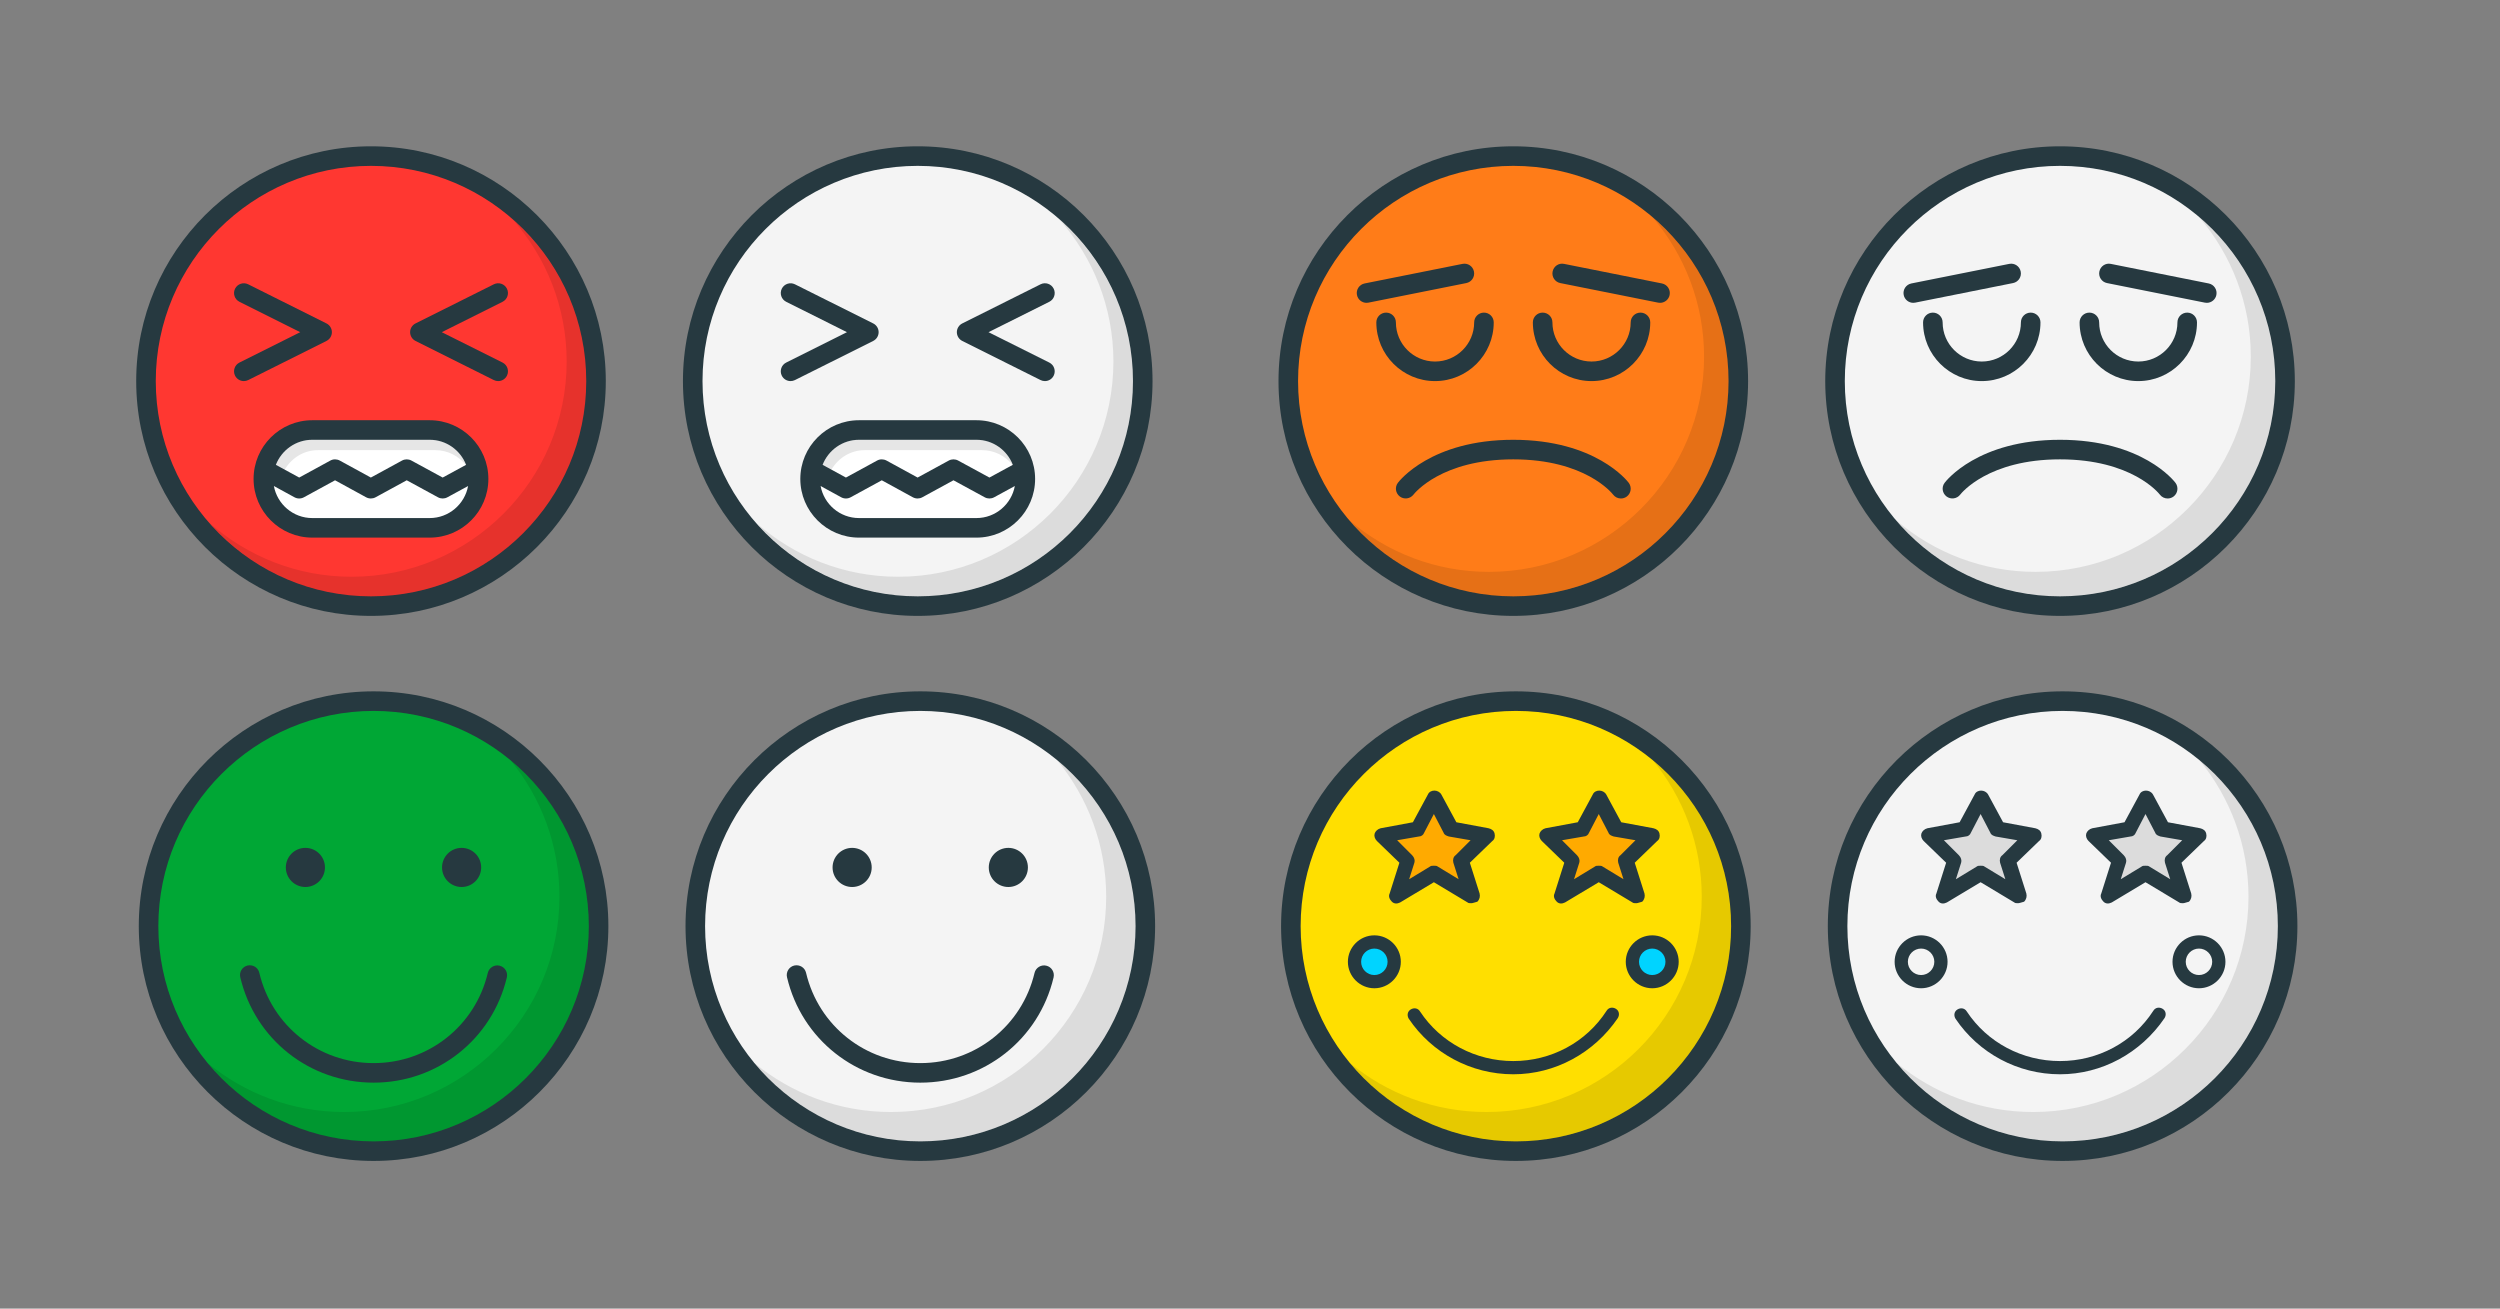 <?xml version="1.0" encoding="UTF-8" standalone="no"?>
<svg
   xmlns:dc="http://purl.org/dc/elements/1.1/"
   xmlns:cc="http://creativecommons.org/ns#"
   xmlns:rdf="http://www.w3.org/1999/02/22-rdf-syntax-ns#"
   xmlns:svg="http://www.w3.org/2000/svg"
   xmlns="http://www.w3.org/2000/svg"
   viewBox="0 0 341.333 178.667"
   height="178.667"
   width="341.333"
   xml:space="preserve"
   id="svg2"
   version="1.1"><rect x="0" y="0" width="341.333" height="178.667" fill="#808080" stroke="none"/><defs
     id="defs6"><clipPath
       id="clipPath18"
       clipPathUnits="userSpaceOnUse"><path
         id="path16"
         d="M 0,134 H 256 V 0 H 0 Z" /></clipPath><clipPath
       id="clipPath34"
       clipPathUnits="userSpaceOnUse"><path
         id="path32"
         d="m 14.215,39.174 c 0,-13.26 10.787,-24.049 24.049,-24.049 v 0 c 13.261,0 24.048,10.789 24.048,24.049 v 0 c 0,13.261 -10.787,24.049 -24.048,24.049 v 0 c -13.262,0 -24.049,-10.788 -24.049,-24.049" /></clipPath><clipPath
       id="clipPath42"
       clipPathUnits="userSpaceOnUse"><path
         id="path40"
         d="M -32768,32767 H 32767 V -32768 H -32768 Z" /></clipPath><linearGradient
       id="linearGradient48"
       spreadMethod="pad"
       gradientTransform="matrix(43.59,-20.324,20.324,43.59,16.469,49.336)"
       gradientUnits="userSpaceOnUse"
       y2="0"
       x2="1"
       y1="0"
       x1="0"><stop
         id="stop44"
         offset="0"
         style="stop-opacity:0.2;stop-color:#ffffff" /><stop
         id="stop46"
         offset="1"
         style="stop-opacity:0;stop-color:#ffffff" /></linearGradient><mask
       id="mask50"
       height="1"
       width="1"
       y="0"
       x="0"
       maskUnits="userSpaceOnUse"><g
         id="g60"><g
           id="g58"
           clip-path="url(#clipPath42)"><g
             id="g56"><g
               id="g54"><path
                 id="path52"
                 style="fill:url(#linearGradient48);stroke:none"
                 d="M -32768,32767 H 32767 V -32768 H -32768 Z" /></g></g></g></g></mask><linearGradient
       id="linearGradient70"
       spreadMethod="pad"
       gradientTransform="matrix(43.59,-20.324,20.324,43.59,16.469,49.336)"
       gradientUnits="userSpaceOnUse"
       y2="0"
       x2="1"
       y1="0"
       x1="0"><stop
         id="stop66"
         offset="0"
         style="stop-opacity:1;stop-color:#ffffff" /><stop
         id="stop68"
         offset="1"
         style="stop-opacity:1;stop-color:#ffffff" /></linearGradient><clipPath
       id="clipPath80"
       clipPathUnits="userSpaceOnUse"><path
         id="path78"
         d="M 0,134 H 256 V 0 H 0 Z" /></clipPath><clipPath
       id="clipPath88"
       clipPathUnits="userSpaceOnUse"><path
         id="path86"
         d="M 21.252,56.185 H 60.309 V 17.129 H 21.252 Z" /></clipPath><clipPath
       id="clipPath124"
       clipPathUnits="userSpaceOnUse"><path
         id="path122"
         d="m 138.226,111.774 h 38.819 V 72.955 h -38.819 z" /></clipPath><clipPath
       id="clipPath168"
       clipPathUnits="userSpaceOnUse"><path
         id="path166"
         d="m 194.226,111.774 h 38.819 V 72.955 h -38.819 z" /></clipPath><clipPath
       id="clipPath204"
       clipPathUnits="userSpaceOnUse"><path
         id="path202"
         d="m 186.952,95 c 0,-13.26 10.788,-24.048 24.048,-24.048 v 0 c 13.26,0 24.048,10.788 24.048,24.048 v 0 c 0,13.26 -10.788,24.048 -24.048,24.048 v 0 c -13.26,0 -24.048,-10.788 -24.048,-24.048" /></clipPath><clipPath
       id="clipPath212"
       clipPathUnits="userSpaceOnUse"><path
         id="path210"
         d="M -32768,32767 H 32767 V -32768 H -32768 Z" /></clipPath><linearGradient
       id="linearGradient218"
       spreadMethod="pad"
       gradientTransform="matrix(43.59,-20.324,20.324,43.59,189.205,105.162)"
       gradientUnits="userSpaceOnUse"
       y2="0"
       x2="1"
       y1="0"
       x1="0"><stop
         id="stop214"
         offset="0"
         style="stop-opacity:0.2;stop-color:#ffffff" /><stop
         id="stop216"
         offset="1"
         style="stop-opacity:0;stop-color:#ffffff" /></linearGradient><mask
       id="mask220"
       height="1"
       width="1"
       y="0"
       x="0"
       maskUnits="userSpaceOnUse"><g
         id="g230"><g
           id="g228"
           clip-path="url(#clipPath212)"><g
             id="g226"><g
               id="g224"><path
                 id="path222"
                 style="fill:url(#linearGradient218);stroke:none"
                 d="M -32768,32767 H 32767 V -32768 H -32768 Z" /></g></g></g></g></mask><linearGradient
       id="linearGradient240"
       spreadMethod="pad"
       gradientTransform="matrix(43.59,-20.324,20.324,43.59,189.205,105.162)"
       gradientUnits="userSpaceOnUse"
       y2="0"
       x2="1"
       y1="0"
       x1="0"><stop
         id="stop236"
         offset="0"
         style="stop-opacity:1;stop-color:#ffffff" /><stop
         id="stop238"
         offset="1"
         style="stop-opacity:1;stop-color:#ffffff" /></linearGradient><clipPath
       id="clipPath250"
       clipPathUnits="userSpaceOnUse"><path
         id="path248"
         d="m 130.951,95 c 0,-13.26 10.789,-24.048 24.049,-24.048 v 0 c 13.26,0 24.049,10.788 24.049,24.048 v 0 c 0,13.26 -10.789,24.048 -24.049,24.048 v 0 c -13.26,0 -24.049,-10.788 -24.049,-24.048" /></clipPath><clipPath
       id="clipPath258"
       clipPathUnits="userSpaceOnUse"><path
         id="path256"
         d="M -32768,32767 H 32767 V -32768 H -32768 Z" /></clipPath><linearGradient
       id="linearGradient264"
       spreadMethod="pad"
       gradientTransform="matrix(43.59,-20.324,20.324,43.59,133.205,105.162)"
       gradientUnits="userSpaceOnUse"
       y2="0"
       x2="1"
       y1="0"
       x1="0"><stop
         id="stop260"
         offset="0"
         style="stop-opacity:0.2;stop-color:#ffffff" /><stop
         id="stop262"
         offset="1"
         style="stop-opacity:0;stop-color:#ffffff" /></linearGradient><mask
       id="mask266"
       height="1"
       width="1"
       y="0"
       x="0"
       maskUnits="userSpaceOnUse"><g
         id="g276"><g
           id="g274"
           clip-path="url(#clipPath258)"><g
             id="g272"><g
               id="g270"><path
                 id="path268"
                 style="fill:url(#linearGradient264);stroke:none"
                 d="M -32768,32767 H 32767 V -32768 H -32768 Z" /></g></g></g></g></mask><linearGradient
       id="linearGradient286"
       spreadMethod="pad"
       gradientTransform="matrix(43.59,-20.324,20.324,43.59,133.205,105.162)"
       gradientUnits="userSpaceOnUse"
       y2="0"
       x2="1"
       y1="0"
       x1="0"><stop
         id="stop282"
         offset="0"
         style="stop-opacity:1;stop-color:#ffffff" /><stop
         id="stop284"
         offset="1"
         style="stop-opacity:1;stop-color:#ffffff" /></linearGradient><clipPath
       id="clipPath296"
       clipPathUnits="userSpaceOnUse"><path
         id="path294"
         d="M 0,134 H 256 V 0 H 0 Z" /></clipPath><clipPath
       id="clipPath312"
       clipPathUnits="userSpaceOnUse"><path
         id="path310"
         d="m 21.465,111.535 h 38.58 V 72.955 h -38.58 z" /></clipPath><clipPath
       id="clipPath336"
       clipPathUnits="userSpaceOnUse"><path
         id="path334"
         d="M 28.258,88.988 H 47.739 V 85.931 H 28.258 Z" /></clipPath><clipPath
       id="clipPath364"
       clipPathUnits="userSpaceOnUse"><path
         id="path362"
         d="M 13.951,95 C 13.951,81.74 24.739,70.952 38,70.952 v 0 c 13.261,0 24.049,10.788 24.049,24.048 v 0 c 0,13.26 -10.788,24.048 -24.049,24.048 v 0 C 24.739,119.048 13.951,108.26 13.951,95" /></clipPath><clipPath
       id="clipPath372"
       clipPathUnits="userSpaceOnUse"><path
         id="path370"
         d="M -32768,32767 H 32767 V -32768 H -32768 Z" /></clipPath><linearGradient
       id="linearGradient378"
       spreadMethod="pad"
       gradientTransform="matrix(43.59,-20.324,20.324,43.59,16.205,105.162)"
       gradientUnits="userSpaceOnUse"
       y2="0"
       x2="1"
       y1="0"
       x1="0"><stop
         id="stop374"
         offset="0"
         style="stop-opacity:0.2;stop-color:#ffffff" /><stop
         id="stop376"
         offset="1"
         style="stop-opacity:0;stop-color:#ffffff" /></linearGradient><mask
       id="mask380"
       height="1"
       width="1"
       y="0"
       x="0"
       maskUnits="userSpaceOnUse"><g
         id="g390"><g
           id="g388"
           clip-path="url(#clipPath372)"><g
             id="g386"><g
               id="g384"><path
                 id="path382"
                 style="fill:url(#linearGradient378);stroke:none"
                 d="M -32768,32767 H 32767 V -32768 H -32768 Z" /></g></g></g></g></mask><linearGradient
       id="linearGradient400"
       spreadMethod="pad"
       gradientTransform="matrix(43.59,-20.324,20.324,43.59,16.205,105.162)"
       gradientUnits="userSpaceOnUse"
       y2="0"
       x2="1"
       y1="0"
       x1="0"><stop
         id="stop396"
         offset="0"
         style="stop-opacity:1;stop-color:#ffffff" /><stop
         id="stop398"
         offset="1"
         style="stop-opacity:1;stop-color:#ffffff" /></linearGradient><clipPath
       id="clipPath410"
       clipPathUnits="userSpaceOnUse"><path
         id="path408"
         d="M 0,134 H 256 V 0 H 0 Z" /></clipPath><clipPath
       id="clipPath426"
       clipPathUnits="userSpaceOnUse"><path
         id="path424"
         d="M 77.465,111.535 H 116.045 V 72.955 H 77.465 Z" /></clipPath><clipPath
       id="clipPath450"
       clipPathUnits="userSpaceOnUse"><path
         id="path448"
         d="M 84.257,88.988 H 103.739 V 85.931 H 84.257 Z" /></clipPath><clipPath
       id="clipPath478"
       clipPathUnits="userSpaceOnUse"><path
         id="path476"
         d="M 69.952,95 C 69.952,81.74 80.739,70.952 94,70.952 v 0 c 13.261,0 24.049,10.788 24.049,24.048 v 0 c 0,13.26 -10.788,24.048 -24.049,24.048 v 0 C 80.739,119.048 69.952,108.26 69.952,95" /></clipPath><clipPath
       id="clipPath486"
       clipPathUnits="userSpaceOnUse"><path
         id="path484"
         d="M -32768,32767 H 32767 V -32768 H -32768 Z" /></clipPath><linearGradient
       id="linearGradient492"
       spreadMethod="pad"
       gradientTransform="matrix(43.59,-20.324,20.324,43.59,72.205,105.162)"
       gradientUnits="userSpaceOnUse"
       y2="0"
       x2="1"
       y1="0"
       x1="0"><stop
         id="stop488"
         offset="0"
         style="stop-opacity:0.2;stop-color:#ffffff" /><stop
         id="stop490"
         offset="1"
         style="stop-opacity:0;stop-color:#ffffff" /></linearGradient><mask
       id="mask494"
       height="1"
       width="1"
       y="0"
       x="0"
       maskUnits="userSpaceOnUse"><g
         id="g504"><g
           id="g502"
           clip-path="url(#clipPath486)"><g
             id="g500"><g
               id="g498"><path
                 id="path496"
                 style="fill:url(#linearGradient492);stroke:none"
                 d="M -32768,32767 H 32767 V -32768 H -32768 Z" /></g></g></g></g></mask><linearGradient
       id="linearGradient514"
       spreadMethod="pad"
       gradientTransform="matrix(43.59,-20.324,20.324,43.59,72.205,105.162)"
       gradientUnits="userSpaceOnUse"
       y2="0"
       x2="1"
       y1="0"
       x1="0"><stop
         id="stop510"
         offset="0"
         style="stop-opacity:1;stop-color:#ffffff" /><stop
         id="stop512"
         offset="1"
         style="stop-opacity:1;stop-color:#ffffff" /></linearGradient><clipPath
       id="clipPath524"
       clipPathUnits="userSpaceOnUse"><path
         id="path522"
         d="M 0,134 H 256 V 0 H 0 Z" /></clipPath><clipPath
       id="clipPath540"
       clipPathUnits="userSpaceOnUse"><path
         id="path538"
         d="m 138.252,56.185 h 39.056 V 17.129 h -39.056 z" /></clipPath><clipPath
       id="clipPath600"
       clipPathUnits="userSpaceOnUse"><path
         id="path598"
         d="m 194.252,56.185 h 39.056 V 17.129 h -39.056 z" /></clipPath><clipPath
       id="clipPath616"
       clipPathUnits="userSpaceOnUse"><path
         id="path614"
         d="m 194.736,35.52 c 0,-1.152 0.88,-2.032 2.033,-2.032 v 0 c 1.152,0 2.033,0.88 2.033,2.032 v 0 c 0,1.153 -0.881,2.033 -2.033,2.033 v 0 c -1.153,0 -2.033,-0.88 -2.033,-2.033" /></clipPath><clipPath
       id="clipPath624"
       clipPathUnits="userSpaceOnUse"><path
         id="path622"
         d="M -32768,32767 H 32767 V -32768 H -32768 Z" /></clipPath><linearGradient
       id="linearGradient630"
       spreadMethod="pad"
       gradientTransform="matrix(4.066,0,0,-4.066,194.735,35.521)"
       gradientUnits="userSpaceOnUse"
       y2="0"
       x2="1"
       y1="0"
       x1="0"><stop
         id="stop626"
         offset="0"
         style="stop-opacity:0.2;stop-color:#ffffff" /><stop
         id="stop628"
         offset="1"
         style="stop-opacity:0;stop-color:#ffffff" /></linearGradient><mask
       id="mask632"
       height="1"
       width="1"
       y="0"
       x="0"
       maskUnits="userSpaceOnUse"><g
         id="g642"><g
           id="g640"
           clip-path="url(#clipPath624)"><g
             id="g638"><g
               id="g636"><path
                 id="path634"
                 style="fill:url(#linearGradient630);stroke:none"
                 d="M -32768,32767 H 32767 V -32768 H -32768 Z" /></g></g></g></g></mask><linearGradient
       id="linearGradient652"
       spreadMethod="pad"
       gradientTransform="matrix(4.066,0,0,-4.066,194.735,35.521)"
       gradientUnits="userSpaceOnUse"
       y2="0"
       x2="1"
       y1="0"
       x1="0"><stop
         id="stop648"
         offset="0"
         style="stop-opacity:1;stop-color:#ffffff" /><stop
         id="stop650"
         offset="1"
         style="stop-opacity:1;stop-color:#ffffff" /></linearGradient><clipPath
       id="clipPath662"
       clipPathUnits="userSpaceOnUse"><path
         id="path660"
         d="m 223.198,35.52 c 0,-1.152 0.881,-2.032 2.033,-2.032 v 0 c 1.153,0 2.033,0.88 2.033,2.032 v 0 c 0,1.153 -0.88,2.033 -2.033,2.033 v 0 c -1.152,0 -2.033,-0.88 -2.033,-2.033" /></clipPath><clipPath
       id="clipPath670"
       clipPathUnits="userSpaceOnUse"><path
         id="path668"
         d="M -32768,32767 H 32767 V -32768 H -32768 Z" /></clipPath><linearGradient
       id="linearGradient676"
       spreadMethod="pad"
       gradientTransform="matrix(4.066,0,0,-4.066,223.198,35.521)"
       gradientUnits="userSpaceOnUse"
       y2="0"
       x2="1"
       y1="0"
       x1="0"><stop
         id="stop672"
         offset="0"
         style="stop-opacity:0.2;stop-color:#ffffff" /><stop
         id="stop674"
         offset="1"
         style="stop-opacity:0;stop-color:#ffffff" /></linearGradient><mask
       id="mask678"
       height="1"
       width="1"
       y="0"
       x="0"
       maskUnits="userSpaceOnUse"><g
         id="g688"><g
           id="g686"
           clip-path="url(#clipPath670)"><g
             id="g684"><g
               id="g682"><path
                 id="path680"
                 style="fill:url(#linearGradient676);stroke:none"
                 d="M -32768,32767 H 32767 V -32768 H -32768 Z" /></g></g></g></g></mask><linearGradient
       id="linearGradient698"
       spreadMethod="pad"
       gradientTransform="matrix(4.066,0,0,-4.066,223.198,35.521)"
       gradientUnits="userSpaceOnUse"
       y2="0"
       x2="1"
       y1="0"
       x1="0"><stop
         id="stop694"
         offset="0"
         style="stop-opacity:1;stop-color:#ffffff" /><stop
         id="stop696"
         offset="1"
         style="stop-opacity:1;stop-color:#ffffff" /></linearGradient><clipPath
       id="clipPath708"
       clipPathUnits="userSpaceOnUse"><path
         id="path706"
         d="M 0,134 H 256 V 0 H 0 Z" /></clipPath><clipPath
       id="clipPath728"
       clipPathUnits="userSpaceOnUse"><path
         id="path726"
         d="m 197.492,52.27 h 27.635 v -9.979 h -27.635 z" /></clipPath><clipPath
       id="clipPath756"
       clipPathUnits="userSpaceOnUse"><path
         id="path754"
         d="m 131.215,39.174 c 0,-13.26 10.787,-24.049 24.048,-24.049 v 0 c 13.262,0 24.049,10.789 24.049,24.049 v 0 c 0,13.261 -10.787,24.049 -24.049,24.049 v 0 c -13.261,0 -24.048,-10.788 -24.048,-24.049" /></clipPath><clipPath
       id="clipPath764"
       clipPathUnits="userSpaceOnUse"><path
         id="path762"
         d="M -32768,32767 H 32767 V -32768 H -32768 Z" /></clipPath><linearGradient
       id="linearGradient770"
       spreadMethod="pad"
       gradientTransform="matrix(43.59,-20.324,20.324,43.59,133.469,49.336)"
       gradientUnits="userSpaceOnUse"
       y2="0"
       x2="1"
       y1="0"
       x1="0"><stop
         id="stop766"
         offset="0"
         style="stop-opacity:0.2;stop-color:#ffffff" /><stop
         id="stop768"
         offset="1"
         style="stop-opacity:0;stop-color:#ffffff" /></linearGradient><mask
       id="mask772"
       height="1"
       width="1"
       y="0"
       x="0"
       maskUnits="userSpaceOnUse"><g
         id="g782"><g
           id="g780"
           clip-path="url(#clipPath764)"><g
             id="g778"><g
               id="g776"><path
                 id="path774"
                 style="fill:url(#linearGradient770);stroke:none"
                 d="M -32768,32767 H 32767 V -32768 H -32768 Z" /></g></g></g></g></mask><linearGradient
       id="linearGradient792"
       spreadMethod="pad"
       gradientTransform="matrix(43.59,-20.324,20.324,43.59,133.469,49.336)"
       gradientUnits="userSpaceOnUse"
       y2="0"
       x2="1"
       y1="0"
       x1="0"><stop
         id="stop788"
         offset="0"
         style="stop-opacity:1;stop-color:#ffffff" /><stop
         id="stop790"
         offset="1"
         style="stop-opacity:1;stop-color:#ffffff" /></linearGradient><clipPath
       id="clipPath802"
       clipPathUnits="userSpaceOnUse"><path
         id="path800"
         d="M 0,134 H 256 V 0 H 0 Z" /></clipPath><clipPath
       id="clipPath818"
       clipPathUnits="userSpaceOnUse"><path
         id="path816"
         d="M 77.252,56.185 H 116.308 V 17.129 H 77.252 Z" /></clipPath><clipPath
       id="clipPath846"
       clipPathUnits="userSpaceOnUse"><path
         id="path844"
         d="m 70.214,39.174 c 0,-13.26 10.789,-24.049 24.049,-24.049 v 0 c 13.262,0 24.049,10.789 24.049,24.049 v 0 c 0,13.261 -10.787,24.049 -24.049,24.049 v 0 c -13.26,0 -24.049,-10.788 -24.049,-24.049" /></clipPath><clipPath
       id="clipPath854"
       clipPathUnits="userSpaceOnUse"><path
         id="path852"
         d="M -32768,32767 H 32767 V -32768 H -32768 Z" /></clipPath><linearGradient
       id="linearGradient860"
       spreadMethod="pad"
       gradientTransform="matrix(48.098,0,0,-48.098,70.215,39.174)"
       gradientUnits="userSpaceOnUse"
       y2="0"
       x2="1"
       y1="0"
       x1="0"><stop
         id="stop856"
         offset="0"
         style="stop-opacity:0.2;stop-color:#ffffff" /><stop
         id="stop858"
         offset="1"
         style="stop-opacity:0;stop-color:#ffffff" /></linearGradient><mask
       id="mask862"
       height="1"
       width="1"
       y="0"
       x="0"
       maskUnits="userSpaceOnUse"><g
         id="g872"><g
           id="g870"
           clip-path="url(#clipPath854)"><g
             id="g868"><g
               id="g866"><path
                 id="path864"
                 style="fill:url(#linearGradient860);stroke:none"
                 d="M -32768,32767 H 32767 V -32768 H -32768 Z" /></g></g></g></g></mask><linearGradient
       id="linearGradient882"
       spreadMethod="pad"
       gradientTransform="matrix(48.098,0,0,-48.098,70.215,39.174)"
       gradientUnits="userSpaceOnUse"
       y2="0"
       x2="1"
       y1="0"
       x1="0"><stop
         id="stop878"
         offset="0"
         style="stop-opacity:1;stop-color:#ffffff" /><stop
         id="stop880"
         offset="1"
         style="stop-opacity:1;stop-color:#ffffff" /></linearGradient><clipPath
       id="clipPath892"
       clipPathUnits="userSpaceOnUse"><path
         id="path890"
         d="m 187.214,39.174 c 0,-13.26 10.789,-24.049 24.049,-24.049 v 0 c 13.262,0 24.049,10.789 24.049,24.049 v 0 c 0,13.261 -10.787,24.049 -24.049,24.049 v 0 c -13.26,0 -24.049,-10.788 -24.049,-24.049" /></clipPath><clipPath
       id="clipPath900"
       clipPathUnits="userSpaceOnUse"><path
         id="path898"
         d="M -32768,32767 H 32767 V -32768 H -32768 Z" /></clipPath><linearGradient
       id="linearGradient906"
       spreadMethod="pad"
       gradientTransform="matrix(43.59,-20.324,20.324,43.59,189.469,49.336)"
       gradientUnits="userSpaceOnUse"
       y2="0"
       x2="1"
       y1="0"
       x1="0"><stop
         id="stop902"
         offset="0"
         style="stop-opacity:0.2;stop-color:#ffffff" /><stop
         id="stop904"
         offset="1"
         style="stop-opacity:0;stop-color:#ffffff" /></linearGradient><mask
       id="mask908"
       height="1"
       width="1"
       y="0"
       x="0"
       maskUnits="userSpaceOnUse"><g
         id="g918"><g
           id="g916"
           clip-path="url(#clipPath900)"><g
             id="g914"><g
               id="g912"><path
                 id="path910"
                 style="fill:url(#linearGradient906);stroke:none"
                 d="M -32768,32767 H 32767 V -32768 H -32768 Z" /></g></g></g></g></mask><linearGradient
       id="linearGradient928"
       spreadMethod="pad"
       gradientTransform="matrix(43.59,-20.324,20.324,43.59,189.469,49.336)"
       gradientUnits="userSpaceOnUse"
       y2="0"
       x2="1"
       y1="0"
       x1="0"><stop
         id="stop924"
         offset="0"
         style="stop-opacity:1;stop-color:#ffffff" /><stop
         id="stop926"
         offset="1"
         style="stop-opacity:1;stop-color:#ffffff" /></linearGradient></defs><g
     transform="matrix(1.333,0,0,-1.333,0,178.667)"
     id="g10"><g
       id="g12"><g
         clip-path="url(#clipPath18)"
         id="g14"><g
           transform="translate(38.264,63.223)"
           id="g20"><path
             id="path22"
             style="fill:#263940;fill-opacity:1;fill-rule:nonzero;stroke:none"
             d="m 0,0 c -13.261,0 -24.049,-10.789 -24.049,-24.049 0,-13.261 10.788,-24.049 24.049,-24.049 13.261,0 24.049,10.788 24.049,24.049 C 24.049,-10.789 13.261,0 0,0" /></g><g
           transform="translate(38.264,17.129)"
           id="g24"><path
             id="path26"
             style="fill:#00a735;fill-opacity:1;fill-rule:nonzero;stroke:none"
             d="m 0,0 c -12.156,0 -22.045,9.889 -22.045,22.045 0,12.155 9.889,22.044 22.045,22.044 12.156,0 22.045,-9.889 22.045,-22.044 C 22.045,9.889 12.156,0 0,0" /></g></g></g><g
       id="g28"><g
         clip-path="url(#clipPath34)"
         id="g30"><g
           id="g36"><g
             id="g38" /><g
             mask="url(#mask50)"
             id="g62"><g
               id="g64"><path
                 id="path72"
                 style="fill:url(#linearGradient70);stroke:none"
                 d="m 14.215,39.174 c 0,-13.26 10.787,-24.049 24.049,-24.049 v 0 c 13.261,0 24.048,10.789 24.048,24.049 v 0 c 0,13.261 -10.787,24.049 -24.048,24.049 v 0 c -13.262,0 -24.049,-10.788 -24.049,-24.049" /></g></g></g></g></g><g
       id="g74"><g
         clip-path="url(#clipPath80)"
         id="g76"><g
           id="g82"><g
             id="g84" /><g
             id="g96"><g
               style="opacity:0.1"
               id="g94"
               clip-path="url(#clipPath88)"><g
                 id="g92"
                 transform="translate(52.269,56.185)"><path
                   id="path90"
                   style="fill:#000000;fill-opacity:1;fill-rule:nonzero;stroke:none"
                   d="m 0,0 c 3.143,-3.811 5.033,-8.691 5.033,-14.005 0,-12.156 -9.889,-22.045 -22.045,-22.045 -5.313,0 -10.194,1.89 -14.005,5.033 4.047,-4.906 10.17,-8.039 17.012,-8.039 12.155,0 22.045,9.889 22.045,22.045 C 8.04,-10.17 4.906,-4.046 0,0" /></g></g></g></g><g
           transform="translate(47.28,47.19)"
           id="g98"><path
             id="path100"
             style="fill:#263940;fill-opacity:1;fill-rule:nonzero;stroke:none"
             d="m 0,0 c 1.107,0 2.004,-0.897 2.004,-2.004 0,-1.107 -0.897,-2.004 -2.004,-2.004 -1.106,0 -2.004,0.897 -2.004,2.004 C -2.004,-0.897 -1.106,0 0,0" /></g><g
           transform="translate(31.28,47.19)"
           id="g102"><path
             id="path104"
             style="fill:#263940;fill-opacity:1;fill-rule:nonzero;stroke:none"
             d="m 0,0 c 1.107,0 2.004,-0.897 2.004,-2.004 0,-1.107 -0.897,-2.004 -2.004,-2.004 -1.106,0 -2.004,0.897 -2.004,2.004 C -2.004,-0.897 -1.106,0 0,0" /></g><g
           transform="translate(51.169,35.124)"
           id="g106"><path
             id="path108"
             style="fill:#263940;fill-opacity:1;fill-rule:nonzero;stroke:none"
             d="m 0,0 c -0.531,0.131 -1.079,-0.205 -1.206,-0.743 -1.292,-5.438 -6.102,-9.236 -11.699,-9.236 -5.605,0 -10.418,3.804 -11.704,9.249 -0.125,0.539 -0.654,0.865 -1.205,0.746 -0.539,-0.128 -0.871,-0.668 -0.744,-1.206 1.499,-6.355 7.114,-10.792 13.653,-10.792 6.53,0 12.142,4.43 13.649,10.775 C 0.871,-0.667 0.538,-0.127 0,0" /></g><g
           transform="translate(155,119.049)"
           id="g110"><path
             id="path112"
             style="fill:#263940;fill-opacity:1;fill-rule:nonzero;stroke:none"
             d="m 0,0 c -13.26,0 -24.049,-10.789 -24.049,-24.049 0,-13.26 10.789,-24.049 24.049,-24.049 13.26,0 24.049,10.789 24.049,24.049 C 24.049,-10.789 13.26,0 0,0" /></g><g
           transform="translate(155,72.955)"
           id="g114"><path
             id="path116"
             style="fill:#ff7c18;fill-opacity:1;fill-rule:nonzero;stroke:none"
             d="m 0,0 c -12.156,0 -22.045,9.889 -22.045,22.045 0,12.156 9.889,22.045 22.045,22.045 12.156,0 22.045,-9.889 22.045,-22.045 C 22.045,9.889 12.156,0 0,0" /></g><g
           id="g118"><g
             id="g120" /><g
             id="g132"><g
               style="opacity:0.1"
               id="g130"
               clip-path="url(#clipPath124)"><g
                 id="g128"
                 transform="translate(169.269,111.773)"><path
                   id="path126"
                   style="fill:#000000;fill-opacity:1;fill-rule:nonzero;stroke:none"
                   d="m 0,0 c 3.279,-3.849 5.271,-8.827 5.271,-14.269 0,-12.155 -9.889,-22.044 -22.044,-22.044 -5.442,0 -10.42,1.992 -14.269,5.271 4.046,-4.75 10.059,-7.776 16.773,-7.776 12.156,0 22.045,9.889 22.045,22.045 C 7.776,-10.059 4.75,-4.046 0,0" /></g></g></g></g><g
           transform="translate(168.026,102.014)"
           id="g134"><path
             id="path136"
             style="fill:#263940;fill-opacity:1;fill-rule:nonzero;stroke:none"
             d="m 0,0 c -0.554,0 -1.002,-0.448 -1.002,-1.002 0,-2.21 -1.797,-4.008 -4.008,-4.008 -2.211,0 -4.008,1.798 -4.008,4.008 0,0.554 -0.448,1.002 -1.002,1.002 -0.554,0 -1.002,-0.448 -1.002,-1.002 0,-3.315 2.697,-6.012 6.012,-6.012 3.315,0 6.012,2.697 6.012,6.012 C 1.002,-0.448 0.554,0 0,0" /></g><g
           transform="translate(152.996,101.012)"
           id="g138"><path
             id="path140"
             style="fill:#263940;fill-opacity:1;fill-rule:nonzero;stroke:none"
             d="m 0,0 c 0,0.554 -0.448,1.002 -1.002,1.002 -0.554,0 -1.002,-0.448 -1.002,-1.002 0,-2.21 -1.798,-4.008 -4.008,-4.008 -2.211,0 -4.009,1.798 -4.009,4.008 0,0.554 -0.448,1.002 -1.001,1.002 -0.555,0 -1.003,-0.448 -1.003,-1.002 0,-3.315 2.697,-6.012 6.013,-6.012 C -2.697,-6.012 0,-3.315 0,0" /></g><g
           transform="translate(155,88.988)"
           id="g142"><path
             id="path144"
             style="fill:#263940;fill-opacity:1;fill-rule:nonzero;stroke:none"
             d="m 0,0 h -0.003 c -8.418,0 -11.686,-4.229 -11.821,-4.41 -0.331,-0.44 -0.241,-1.061 0.197,-1.395 0.439,-0.333 1.064,-0.247 1.402,0.188 0.114,0.148 2.875,3.613 10.222,3.613 H 0 c 7.349,-10e-4 10.111,-3.466 10.221,-3.608 0.196,-0.263 0.497,-0.4 0.802,-0.4 0.21,0 0.42,0.065 0.602,0.2 0.441,0.332 0.532,0.96 0.199,1.404 C 11.689,-4.229 8.42,-0.001 0,0" /></g><g
           transform="translate(170.227,105.001)"
           id="g146"><path
             id="path148"
             style="fill:#263940;fill-opacity:1;fill-rule:nonzero;stroke:none"
             d="M 0,0 -10.021,2.004 C -10.57,2.12 -11.092,1.761 -11.2,1.218 c -0.109,-0.543 0.244,-1.071 0.786,-1.179 l 10.02,-2.004 c 0.067,-0.014 0.133,-0.02 0.198,-0.02 0.468,0 0.886,0.329 0.982,0.806 C 0.894,-0.636 0.542,-0.109 0,0" /></g><g
           transform="translate(150.972,106.219)"
           id="g150"><path
             id="path152"
             style="fill:#263940;fill-opacity:1;fill-rule:nonzero;stroke:none"
             d="M 0,0 C -0.108,0.542 -0.628,0.899 -1.179,0.786 L -11.2,-1.218 c -0.542,-0.109 -0.894,-0.636 -0.785,-1.179 0.095,-0.477 0.513,-0.806 0.981,-0.806 0.065,0 0.131,0.006 0.198,0.02 l 10.02,2.004 C -0.244,-1.071 0.109,-0.543 0,0" /></g><g
           transform="translate(211,119.049)"
           id="g154"><path
             id="path156"
             style="fill:#263940;fill-opacity:1;fill-rule:nonzero;stroke:none"
             d="m 0,0 c -13.26,0 -24.049,-10.789 -24.049,-24.049 0,-13.26 10.789,-24.049 24.049,-24.049 13.26,0 24.049,10.789 24.049,24.049 C 24.049,-10.789 13.26,0 0,0" /></g><g
           transform="translate(211,72.955)"
           id="g158"><path
             id="path160"
             style="fill:#f4f4f4;fill-opacity:1;fill-rule:nonzero;stroke:none"
             d="m 0,0 c -12.156,0 -22.045,9.889 -22.045,22.045 0,12.156 9.889,22.045 22.045,22.045 12.156,0 22.045,-9.889 22.045,-22.045 C 22.045,9.889 12.156,0 0,0" /></g><g
           id="g162"><g
             id="g164" /><g
             id="g176"><g
               style="opacity:0.1"
               id="g174"
               clip-path="url(#clipPath168)"><g
                 id="g172"
                 transform="translate(225.269,111.773)"><path
                   id="path170"
                   style="fill:#000000;fill-opacity:1;fill-rule:nonzero;stroke:none"
                   d="m 0,0 c 3.279,-3.849 5.271,-8.827 5.271,-14.269 0,-12.155 -9.889,-22.044 -22.044,-22.044 -5.442,0 -10.42,1.992 -14.269,5.271 4.046,-4.75 10.059,-7.776 16.773,-7.776 12.156,0 22.045,9.889 22.045,22.045 C 7.776,-10.059 4.75,-4.046 0,0" /></g></g></g></g><g
           transform="translate(224.026,102.014)"
           id="g178"><path
             id="path180"
             style="fill:#263940;fill-opacity:1;fill-rule:nonzero;stroke:none"
             d="m 0,0 c -0.554,0 -1.002,-0.448 -1.002,-1.002 0,-2.21 -1.797,-4.008 -4.008,-4.008 -2.211,0 -4.008,1.798 -4.008,4.008 0,0.554 -0.448,1.002 -1.002,1.002 -0.554,0 -1.002,-0.448 -1.002,-1.002 0,-3.315 2.697,-6.012 6.012,-6.012 3.315,0 6.012,2.697 6.012,6.012 C 1.002,-0.448 0.554,0 0,0" /></g><g
           transform="translate(208.996,101.012)"
           id="g182"><path
             id="path184"
             style="fill:#263940;fill-opacity:1;fill-rule:nonzero;stroke:none"
             d="m 0,0 c 0,0.554 -0.448,1.002 -1.002,1.002 -0.554,0 -1.002,-0.448 -1.002,-1.002 0,-2.21 -1.798,-4.008 -4.008,-4.008 -2.211,0 -4.009,1.798 -4.009,4.008 0,0.554 -0.448,1.002 -1.001,1.002 -0.555,0 -1.003,-0.448 -1.003,-1.002 0,-3.315 2.697,-6.012 6.013,-6.012 C -2.697,-6.012 0,-3.315 0,0" /></g><g
           transform="translate(211,88.988)"
           id="g186"><path
             id="path188"
             style="fill:#263940;fill-opacity:1;fill-rule:nonzero;stroke:none"
             d="m 0,0 h -0.003 c -8.418,0 -11.686,-4.229 -11.821,-4.41 -0.331,-0.44 -0.241,-1.061 0.197,-1.395 0.439,-0.333 1.064,-0.247 1.402,0.188 0.114,0.148 2.875,3.613 10.222,3.613 H 0 c 7.349,-10e-4 10.111,-3.466 10.221,-3.608 0.196,-0.263 0.497,-0.4 0.802,-0.4 0.21,0 0.42,0.065 0.602,0.2 0.441,0.332 0.532,0.96 0.199,1.404 C 11.689,-4.229 8.42,-0.001 0,0" /></g><g
           transform="translate(226.227,105.001)"
           id="g190"><path
             id="path192"
             style="fill:#263940;fill-opacity:1;fill-rule:nonzero;stroke:none"
             d="M 0,0 -10.021,2.004 C -10.57,2.12 -11.092,1.761 -11.2,1.218 c -0.109,-0.543 0.244,-1.071 0.786,-1.179 l 10.02,-2.004 c 0.067,-0.014 0.133,-0.02 0.198,-0.02 0.468,0 0.886,0.329 0.982,0.806 C 0.894,-0.636 0.542,-0.109 0,0" /></g><g
           transform="translate(206.972,106.219)"
           id="g194"><path
             id="path196"
             style="fill:#263940;fill-opacity:1;fill-rule:nonzero;stroke:none"
             d="M 0,0 C -0.108,0.542 -0.628,0.899 -1.179,0.786 L -11.2,-1.218 c -0.542,-0.109 -0.894,-0.636 -0.785,-1.179 0.095,-0.477 0.513,-0.806 0.981,-0.806 0.065,0 0.131,0.006 0.198,0.02 l 10.02,2.004 C -0.244,-1.071 0.109,-0.543 0,0" /></g></g></g><g
       id="g198"><g
         clip-path="url(#clipPath204)"
         id="g200"><g
           id="g206"><g
             id="g208" /><g
             mask="url(#mask220)"
             id="g232"><g
               id="g234"><path
                 id="path242"
                 style="fill:url(#linearGradient240);stroke:none"
                 d="m 186.952,95 c 0,-13.26 10.788,-24.048 24.048,-24.048 v 0 c 13.26,0 24.048,10.788 24.048,24.048 v 0 c 0,13.26 -10.788,24.048 -24.048,24.048 v 0 c -13.26,0 -24.048,-10.788 -24.048,-24.048" /></g></g></g></g></g><g
       id="g244"><g
         clip-path="url(#clipPath250)"
         id="g246"><g
           id="g252"><g
             id="g254" /><g
             mask="url(#mask266)"
             id="g278"><g
               id="g280"><path
                 id="path288"
                 style="fill:url(#linearGradient286);stroke:none"
                 d="m 130.951,95 c 0,-13.26 10.789,-24.048 24.049,-24.048 v 0 c 13.26,0 24.049,10.788 24.049,24.048 v 0 c 0,13.26 -10.789,24.048 -24.049,24.048 v 0 c -13.26,0 -24.049,-10.788 -24.049,-24.048" /></g></g></g></g></g><g
       id="g290"><g
         clip-path="url(#clipPath296)"
         id="g292"><g
           transform="translate(38,119.049)"
           id="g298"><path
             id="path300"
             style="fill:#263940;fill-opacity:1;fill-rule:nonzero;stroke:none"
             d="m 0,0 c -13.261,0 -24.049,-10.789 -24.049,-24.049 0,-13.26 10.788,-24.049 24.049,-24.049 13.261,0 24.049,10.789 24.049,24.049 C 24.049,-10.789 13.261,0 0,0" /></g><g
           transform="translate(38,72.955)"
           id="g302"><path
             id="path304"
             style="fill:#ff3731;fill-opacity:1;fill-rule:nonzero;stroke:none"
             d="m 0,0 c -12.156,0 -22.045,9.889 -22.045,22.045 0,12.156 9.889,22.045 22.045,22.045 12.156,0 22.045,-9.889 22.045,-22.045 C 22.045,9.889 12.156,0 0,0" /></g><g
           id="g306"><g
             id="g308" /><g
             id="g320"><g
               style="opacity:0.1"
               id="g318"
               clip-path="url(#clipPath312)"><g
                 id="g316"
                 transform="translate(52.531,111.535)"><path
                   id="path314"
                   style="fill:#000000;fill-opacity:1;fill-rule:nonzero;stroke:none"
                   d="m 0,0 c 3.418,-3.884 5.51,-8.962 5.51,-14.531 0,-12.156 -9.89,-22.045 -22.045,-22.045 -5.569,0 -10.647,2.092 -14.531,5.51 4.043,-4.595 9.948,-7.514 16.535,-7.514 12.156,0 22.045,9.889 22.045,22.045 C 7.514,-9.948 4.595,-4.043 0,0" /></g></g></g></g><g
           transform="translate(44.01,90.992)"
           id="g322"><path
             id="path324"
             style="fill:#263940;fill-opacity:1;fill-rule:nonzero;stroke:none"
             d="m 0,0 h -12.024 c -3.316,0 -6.013,-2.697 -6.013,-6.012 0,-3.316 2.697,-6.012 6.013,-6.012 H 0 c 3.315,0 6.012,2.696 6.012,6.012 C 6.012,-2.697 3.315,0 0,0" /></g><g
           transform="translate(31.986,88.988)"
           id="g326"><path
             id="path328"
             style="fill:#ffffff;fill-opacity:1;fill-rule:nonzero;stroke:none"
             d="m 0,0 h 12.024 c 1.7,0 3.147,-1.067 3.729,-2.564 l -2.398,-1.305 -3.202,1.743 c -0.301,0.162 -0.661,0.162 -0.959,0 L 5.999,-3.868 2.813,-2.126 c -0.3,0.161 -0.662,0.163 -0.961,0 l -3.193,-1.742 -2.388,1.304 C -3.146,-1.068 -1.699,0 0,0" /></g><g
           id="g330"><g
             id="g332" /><g
             id="g344"><g
               style="opacity:0.1"
               id="g342"
               clip-path="url(#clipPath336)"><g
                 id="g340"
                 transform="translate(32.562,87.926)"><path
                   id="path338"
                   style="fill:#000000;fill-opacity:1;fill-rule:nonzero;stroke:none"
                   d="m 0,0 h 12.024 c 1.268,0 2.392,-0.596 3.124,-1.518 l 0.028,0.016 c -0.582,1.497 -2.029,2.564 -3.728,2.564 H -0.577 c -1.699,0 -3.146,-1.068 -3.728,-2.564 l 0.902,-0.493 C -2.706,-0.817 -1.465,0 0,0" /></g></g></g></g><g
           transform="translate(44.01,80.971)"
           id="g346"><path
             id="path348"
             style="fill:#ffffff;fill-opacity:1;fill-rule:nonzero;stroke:none"
             d="m 0,0 h -12.024 c -1.961,0 -3.591,1.418 -3.935,3.282 l 2.114,-1.156 c 0.298,-0.162 0.662,-0.162 0.959,0 l 3.193,1.743 3.186,-1.743 c 0.299,-0.161 0.661,-0.163 0.961,0 L -2.351,3.87 0.852,2.126 c 0.15,-0.081 0.315,-0.122 0.479,-0.122 0.164,0 0.331,0.041 0.48,0.122 L 3.935,3.283 C 3.592,1.419 1.961,0 0,0" /></g><g
           transform="translate(51.923,104.466)"
           id="g350"><path
             id="path352"
             style="fill:#263940;fill-opacity:1;fill-rule:nonzero;stroke:none"
             d="M 0,0 C -0.249,0.497 -0.847,0.695 -1.344,0.448 L -9.363,-3.56 c -0.338,-0.169 -0.554,-0.517 -0.554,-0.896 0,-0.38 0.216,-0.727 0.554,-0.897 l 8.019,-4.008 c 0.144,-0.071 0.297,-0.105 0.448,-0.105 0.366,0 0.72,0.202 0.896,0.553 0.247,0.496 0.047,1.098 -0.448,1.345 l -6.226,3.112 6.226,3.112 C 0.047,-1.097 0.247,-0.495 0,0" /></g><g
           transform="translate(33.994,100.01)"
           id="g354"><path
             id="path356"
             style="fill:#263940;fill-opacity:1;fill-rule:nonzero;stroke:none"
             d="M 0,0 C 0,0.379 -0.215,0.727 -0.554,0.896 L -8.572,4.904 C -9.065,5.149 -9.668,4.951 -9.917,4.456 -10.163,3.961 -9.963,3.359 -9.468,3.112 L -3.243,0 -9.468,-3.112 c -0.495,-0.247 -0.695,-0.849 -0.449,-1.345 0.177,-0.351 0.531,-0.553 0.897,-0.553 0.15,0 0.303,0.034 0.448,0.105 l 8.018,4.009 C -0.215,-0.727 0,-0.38 0,0" /></g></g></g><g
       id="g358"><g
         clip-path="url(#clipPath364)"
         id="g360"><g
           id="g366"><g
             id="g368" /><g
             mask="url(#mask380)"
             id="g392"><g
               id="g394"><path
                 id="path402"
                 style="fill:url(#linearGradient400);stroke:none"
                 d="M 13.951,95 C 13.951,81.74 24.739,70.952 38,70.952 v 0 c 13.261,0 24.049,10.788 24.049,24.048 v 0 c 0,13.26 -10.788,24.048 -24.049,24.048 v 0 C 24.739,119.048 13.951,108.26 13.951,95" /></g></g></g></g></g><g
       id="g404"><g
         clip-path="url(#clipPath410)"
         id="g406"><g
           transform="translate(94,119.049)"
           id="g412"><path
             id="path414"
             style="fill:#263940;fill-opacity:1;fill-rule:nonzero;stroke:none"
             d="m 0,0 c -13.261,0 -24.049,-10.789 -24.049,-24.049 0,-13.26 10.788,-24.049 24.049,-24.049 13.261,0 24.049,10.789 24.049,24.049 C 24.049,-10.789 13.261,0 0,0" /></g><g
           transform="translate(94,72.955)"
           id="g416"><path
             id="path418"
             style="fill:#f4f4f4;fill-opacity:1;fill-rule:nonzero;stroke:none"
             d="m 0,0 c -12.156,0 -22.045,9.889 -22.045,22.045 0,12.156 9.889,22.045 22.045,22.045 12.156,0 22.045,-9.889 22.045,-22.045 C 22.045,9.889 12.156,0 0,0" /></g><g
           id="g420"><g
             id="g422" /><g
             id="g434"><g
               style="opacity:0.1"
               id="g432"
               clip-path="url(#clipPath426)"><g
                 id="g430"
                 transform="translate(108.531,111.535)"><path
                   id="path428"
                   style="fill:#000000;fill-opacity:1;fill-rule:nonzero;stroke:none"
                   d="m 0,0 c 3.418,-3.884 5.51,-8.962 5.51,-14.531 0,-12.156 -9.89,-22.045 -22.045,-22.045 -5.569,0 -10.647,2.092 -14.531,5.51 4.043,-4.595 9.948,-7.514 16.535,-7.514 12.156,0 22.045,9.889 22.045,22.045 C 7.514,-9.948 4.595,-4.043 0,0" /></g></g></g></g><g
           transform="translate(100.01,90.992)"
           id="g436"><path
             id="path438"
             style="fill:#263940;fill-opacity:1;fill-rule:nonzero;stroke:none"
             d="m 0,0 h -12.024 c -3.316,0 -6.013,-2.697 -6.013,-6.012 0,-3.316 2.697,-6.012 6.013,-6.012 H 0 c 3.315,0 6.012,2.696 6.012,6.012 C 6.012,-2.697 3.315,0 0,0" /></g><g
           transform="translate(87.986,88.988)"
           id="g440"><path
             id="path442"
             style="fill:#ffffff;fill-opacity:1;fill-rule:nonzero;stroke:none"
             d="m 0,0 h 12.024 c 1.7,0 3.147,-1.067 3.729,-2.564 l -2.398,-1.305 -3.202,1.743 c -0.301,0.162 -0.661,0.162 -0.959,0 L 5.999,-3.868 2.813,-2.126 c -0.3,0.161 -0.662,0.163 -0.961,0 l -3.193,-1.742 -2.388,1.304 C -3.146,-1.068 -1.699,0 0,0" /></g><g
           id="g444"><g
             id="g446" /><g
             id="g458"><g
               style="opacity:0.1"
               id="g456"
               clip-path="url(#clipPath450)"><g
                 id="g454"
                 transform="translate(88.562,87.926)"><path
                   id="path452"
                   style="fill:#000000;fill-opacity:1;fill-rule:nonzero;stroke:none"
                   d="m 0,0 h 12.024 c 1.268,0 2.392,-0.596 3.124,-1.518 l 0.028,0.016 c -0.582,1.497 -2.029,2.564 -3.728,2.564 H -0.577 c -1.699,0 -3.146,-1.068 -3.728,-2.564 l 0.902,-0.493 C -2.706,-0.817 -1.465,0 0,0" /></g></g></g></g><g
           transform="translate(100.01,80.971)"
           id="g460"><path
             id="path462"
             style="fill:#ffffff;fill-opacity:1;fill-rule:nonzero;stroke:none"
             d="m 0,0 h -12.024 c -1.961,0 -3.591,1.418 -3.935,3.282 l 2.114,-1.156 c 0.298,-0.162 0.662,-0.162 0.959,0 l 3.193,1.743 3.186,-1.743 c 0.299,-0.161 0.661,-0.163 0.961,0 L -2.351,3.87 0.852,2.126 c 0.15,-0.081 0.315,-0.122 0.479,-0.122 0.164,0 0.331,0.041 0.48,0.122 L 3.935,3.283 C 3.592,1.419 1.961,0 0,0" /></g><g
           transform="translate(107.923,104.466)"
           id="g464"><path
             id="path466"
             style="fill:#263940;fill-opacity:1;fill-rule:nonzero;stroke:none"
             d="M 0,0 C -0.249,0.497 -0.847,0.695 -1.344,0.448 L -9.363,-3.56 c -0.338,-0.169 -0.554,-0.517 -0.554,-0.896 0,-0.38 0.216,-0.727 0.554,-0.897 l 8.019,-4.008 c 0.144,-0.071 0.297,-0.105 0.448,-0.105 0.366,0 0.72,0.202 0.896,0.553 0.247,0.496 0.047,1.098 -0.448,1.345 l -6.226,3.112 6.226,3.112 C 0.047,-1.097 0.247,-0.495 0,0" /></g><g
           transform="translate(89.994,100.01)"
           id="g468"><path
             id="path470"
             style="fill:#263940;fill-opacity:1;fill-rule:nonzero;stroke:none"
             d="M 0,0 C 0,0.379 -0.215,0.727 -0.554,0.896 L -8.572,4.904 C -9.065,5.149 -9.668,4.951 -9.917,4.456 -10.163,3.961 -9.963,3.359 -9.468,3.112 L -3.243,0 -9.468,-3.112 c -0.495,-0.247 -0.695,-0.849 -0.449,-1.345 0.177,-0.351 0.531,-0.553 0.897,-0.553 0.15,0 0.303,0.034 0.448,0.105 l 8.018,4.009 C -0.215,-0.727 0,-0.38 0,0" /></g></g></g><g
       id="g472"><g
         clip-path="url(#clipPath478)"
         id="g474"><g
           id="g480"><g
             id="g482" /><g
             mask="url(#mask494)"
             id="g506"><g
               id="g508"><path
                 id="path516"
                 style="fill:url(#linearGradient514);stroke:none"
                 d="M 69.952,95 C 69.952,81.74 80.739,70.952 94,70.952 v 0 c 13.261,0 24.049,10.788 24.049,24.048 v 0 c 0,13.26 -10.788,24.048 -24.049,24.048 v 0 C 80.739,119.048 69.952,108.26 69.952,95" /></g></g></g></g></g><g
       id="g518"><g
         clip-path="url(#clipPath524)"
         id="g520"><g
           transform="translate(155.264,63.223)"
           id="g526"><path
             id="path528"
             style="fill:#263940;fill-opacity:1;fill-rule:nonzero;stroke:none"
             d="m 0,0 c -13.261,0 -24.049,-10.789 -24.049,-24.049 0,-13.261 10.788,-24.049 24.049,-24.049 13.261,0 24.049,10.788 24.049,24.049 C 24.049,-10.789 13.261,0 0,0" /></g><g
           transform="translate(155.264,17.129)"
           id="g530"><path
             id="path532"
             style="fill:#ffdf00;fill-opacity:1;fill-rule:nonzero;stroke:none"
             d="m 0,0 c -12.156,0 -22.045,9.889 -22.045,22.045 0,12.155 9.889,22.044 22.045,22.044 12.156,0 22.045,-9.889 22.045,-22.044 C 22.045,9.889 12.156,0 0,0" /></g><g
           id="g534"><g
             id="g536" /><g
             id="g548"><g
               style="opacity:0.1"
               id="g546"
               clip-path="url(#clipPath540)"><g
                 id="g544"
                 transform="translate(169.269,56.185)"><path
                   id="path542"
                   style="fill:#000000;fill-opacity:1;fill-rule:nonzero;stroke:none"
                   d="m 0,0 c 3.143,-3.811 5.033,-8.691 5.033,-14.005 0,-12.156 -9.889,-22.045 -22.045,-22.045 -5.313,0 -10.194,1.89 -14.005,5.033 4.047,-4.906 10.17,-8.039 17.012,-8.039 12.155,0 22.045,9.889 22.045,22.045 C 8.04,-10.17 4.906,-4.046 0,0" /></g></g></g></g><g
           transform="translate(142.802,35.52)"
           id="g550"><path
             id="path552"
             style="fill:#00d4ff;fill-opacity:1;fill-rule:nonzero;stroke:none"
             d="m 0,0 c 0,-1.152 -0.881,-2.033 -2.033,-2.033 -1.153,0 -2.033,0.881 -2.033,2.033 0,1.152 0.88,2.033 2.033,2.033 C -0.881,2.033 0,1.152 0,0" /></g><g
           transform="translate(171.265,35.52)"
           id="g554"><path
             id="path556"
             style="fill:#00d4ff;fill-opacity:1;fill-rule:nonzero;stroke:none"
             d="m 0,0 c 0,-1.152 -0.881,-2.033 -2.033,-2.033 -1.152,0 -2.033,0.881 -2.033,2.033 0,1.152 0.881,2.033 2.033,2.033 C -0.881,2.033 0,1.152 0,0" /></g><g
           transform="translate(155,24)"
           id="g558"><path
             id="path560"
             style="fill:#263940;fill-opacity:1;fill-rule:nonzero;stroke:none"
             d="m 0,0 c -4.337,0 -8.335,2.168 -10.708,5.692 -0.203,0.339 -0.135,0.746 0.204,0.95 0.338,0.203 0.745,0.135 0.949,-0.204 2.1,-3.185 5.692,-5.083 9.555,-5.083 3.863,0 7.455,1.898 9.555,5.151 0.204,0.339 0.611,0.407 0.949,0.203 C 10.843,6.506 10.911,6.099 10.708,5.76 8.268,2.168 4.27,0 0,0" /></g><g
           transform="translate(140.769,36.876)"
           id="g562"><path
             id="path564"
             style="fill:#263940;fill-opacity:1;fill-rule:nonzero;stroke:none"
             d="m 0,0 c -0.746,0 -1.355,-0.61 -1.355,-1.355 0,-0.746 0.609,-1.356 1.355,-1.356 0.746,0 1.355,0.61 1.355,1.356 C 1.355,-0.61 0.746,0 0,0 m 0,-4.066 c -1.491,0 -2.711,1.22 -2.711,2.711 0,1.491 1.22,2.71 2.711,2.71 1.491,0 2.711,-1.219 2.711,-2.71 0,-1.491 -1.22,-2.711 -2.711,-2.711" /></g><g
           transform="translate(169.231,36.876)"
           id="g566"><path
             id="path568"
             style="fill:#263940;fill-opacity:1;fill-rule:nonzero;stroke:none"
             d="m 0,0 c -0.746,0 -1.355,-0.61 -1.355,-1.355 0,-0.746 0.609,-1.356 1.355,-1.356 0.746,0 1.355,0.61 1.355,1.356 C 1.355,-0.61 0.746,0 0,0 m 0,-4.066 c -1.491,0 -2.711,1.22 -2.711,2.711 0,1.491 1.22,2.71 2.711,2.71 1.491,0 2.711,-1.219 2.711,-2.71 0,-1.491 -1.22,-2.711 -2.711,-2.711" /></g><g
           transform="translate(146.865,52.27)"
           id="g570"><path
             id="path572"
             style="fill:#ffaa00;fill-opacity:1;fill-rule:nonzero;stroke:none"
             d="M 0,0 1.689,-3.147 5.374,-3.838 2.764,-6.372 3.838,-9.979 0,-7.676 l -3.838,-2.303 1.074,3.607 -2.61,2.534 3.685,0.691 z" /></g><g
           transform="translate(163.753,52.27)"
           id="g574"><path
             id="path576"
             style="fill:#ffaa00;fill-opacity:1;fill-rule:nonzero;stroke:none"
             d="M 0,0 1.688,-3.147 5.374,-3.838 2.764,-6.372 3.838,-9.979 0,-7.676 l -3.838,-2.303 1.074,3.607 -2.61,2.534 3.685,0.691 z" /></g><g
           transform="translate(146.865,45.361)"
           id="g578"><path
             id="path580"
             style="fill:#263940;fill-opacity:1;fill-rule:nonzero;stroke:none"
             d="M 0,0 C 0.153,0 0.307,0 0.384,-0.077 L 2.533,-1.382 1.996,0.307 c -0.077,0.307 0,0.614 0.23,0.768 L 3.761,2.61 1.535,2.994 C 1.305,3.07 1.075,3.147 0.998,3.377 L 0,5.296 -0.998,3.377 C -1.075,3.147 -1.305,2.994 -1.535,2.994 L -3.761,2.61 -2.226,1.075 c 0.23,-0.231 0.307,-0.538 0.23,-0.768 l -0.537,-1.689 2.149,1.305 C -0.307,0 -0.153,0 0,0 m 3.838,-3.838 c -0.153,0 -0.307,0 -0.383,0.076 L 0,-1.689 -3.455,-3.762 c -0.306,-0.153 -0.613,-0.153 -0.844,0.077 -0.23,0.23 -0.384,0.538 -0.23,0.845 l 0.998,3.147 -2.303,2.226 c -0.23,0.23 -0.307,0.537 -0.23,0.768 0.076,0.23 0.307,0.46 0.614,0.537 l 3.301,0.614 1.535,2.84 c 0.23,0.538 1.074,0.538 1.382,0 L 2.303,4.452 5.604,3.838 C 5.911,3.761 6.141,3.608 6.218,3.301 6.294,2.994 6.218,2.687 5.988,2.533 L 3.685,0.307 4.683,-2.84 c 0.076,-0.307 0,-0.615 -0.231,-0.845 -0.307,-0.077 -0.46,-0.153 -0.614,-0.153" /></g><g
           transform="translate(163.753,45.361)"
           id="g582"><path
             id="path584"
             style="fill:#263940;fill-opacity:1;fill-rule:nonzero;stroke:none"
             d="M 0,0 C 0.153,0 0.307,0 0.384,-0.077 L 2.533,-1.382 1.996,0.307 c -0.077,0.307 0,0.614 0.23,0.768 L 3.761,2.61 1.535,2.994 C 1.305,3.07 1.075,3.147 0.998,3.377 L 0,5.296 -0.998,3.377 C -1.075,3.147 -1.305,2.994 -1.535,2.994 L -3.761,2.61 -2.226,1.075 c 0.23,-0.231 0.307,-0.538 0.23,-0.768 l -0.537,-1.689 2.149,1.305 C -0.307,0 -0.154,0 0,0 m 3.838,-3.838 c -0.153,0 -0.307,0 -0.384,0.076 L 0,-1.689 -3.455,-3.762 c -0.307,-0.153 -0.614,-0.153 -0.844,0.077 -0.23,0.23 -0.384,0.538 -0.23,0.845 l 0.998,3.147 -2.303,2.226 c -0.23,0.23 -0.307,0.537 -0.23,0.768 0.076,0.23 0.307,0.46 0.613,0.537 l 3.302,0.614 1.535,2.84 c 0.23,0.538 1.074,0.538 1.382,0 L 2.303,4.452 5.604,3.838 C 5.911,3.761 6.141,3.608 6.218,3.301 6.294,2.994 6.218,2.687 5.987,2.533 L 3.685,0.307 4.683,-2.84 c 0.076,-0.307 0,-0.615 -0.231,-0.845 -0.307,-0.077 -0.46,-0.153 -0.614,-0.153" /></g><g
           transform="translate(211.264,63.223)"
           id="g586"><path
             id="path588"
             style="fill:#263940;fill-opacity:1;fill-rule:nonzero;stroke:none"
             d="m 0,0 c -13.261,0 -24.049,-10.789 -24.049,-24.049 0,-13.261 10.788,-24.049 24.049,-24.049 13.261,0 24.049,10.788 24.049,24.049 C 24.049,-10.789 13.261,0 0,0" /></g><g
           transform="translate(211.264,17.129)"
           id="g590"><path
             id="path592"
             style="fill:#f4f4f4;fill-opacity:1;fill-rule:nonzero;stroke:none"
             d="m 0,0 c -12.156,0 -22.045,9.889 -22.045,22.045 0,12.155 9.889,22.044 22.045,22.044 12.156,0 22.045,-9.889 22.045,-22.044 C 22.045,9.889 12.156,0 0,0" /></g><g
           id="g594"><g
             id="g596" /><g
             id="g608"><g
               style="opacity:0.1"
               id="g606"
               clip-path="url(#clipPath600)"><g
                 id="g604"
                 transform="translate(225.269,56.185)"><path
                   id="path602"
                   style="fill:#000000;fill-opacity:1;fill-rule:nonzero;stroke:none"
                   d="m 0,0 c 3.143,-3.811 5.033,-8.691 5.033,-14.005 0,-12.156 -9.889,-22.045 -22.045,-22.045 -5.313,0 -10.194,1.89 -14.005,5.033 4.047,-4.906 10.17,-8.039 17.012,-8.039 12.155,0 22.045,9.889 22.045,22.045 C 8.04,-10.17 4.906,-4.046 0,0" /></g></g></g></g></g></g><g
       id="g610"><g
         clip-path="url(#clipPath616)"
         id="g612"><g
           id="g618"><g
             id="g620" /><g
             mask="url(#mask632)"
             id="g644"><g
               id="g646"><path
                 id="path654"
                 style="fill:url(#linearGradient652);stroke:none"
                 d="m 194.736,35.52 c 0,-1.152 0.88,-2.032 2.033,-2.032 v 0 c 1.152,0 2.033,0.88 2.033,2.032 v 0 c 0,1.153 -0.881,2.033 -2.033,2.033 v 0 c -1.153,0 -2.033,-0.88 -2.033,-2.033" /></g></g></g></g></g><g
       id="g656"><g
         clip-path="url(#clipPath662)"
         id="g658"><g
           id="g664"><g
             id="g666" /><g
             mask="url(#mask678)"
             id="g690"><g
               id="g692"><path
                 id="path700"
                 style="fill:url(#linearGradient698);stroke:none"
                 d="m 223.198,35.52 c 0,-1.152 0.881,-2.032 2.033,-2.032 v 0 c 1.153,0 2.033,0.88 2.033,2.032 v 0 c 0,1.153 -0.88,2.033 -2.033,2.033 v 0 c -1.152,0 -2.033,-0.88 -2.033,-2.033" /></g></g></g></g></g><g
       id="g702"><g
         clip-path="url(#clipPath708)"
         id="g704"><g
           transform="translate(211,24)"
           id="g710"><path
             id="path712"
             style="fill:#263940;fill-opacity:1;fill-rule:nonzero;stroke:none"
             d="m 0,0 c -4.337,0 -8.335,2.168 -10.708,5.692 -0.203,0.339 -0.135,0.746 0.204,0.95 0.338,0.203 0.745,0.135 0.949,-0.204 2.1,-3.185 5.692,-5.083 9.555,-5.083 3.863,0 7.455,1.898 9.555,5.151 0.204,0.339 0.611,0.407 0.949,0.203 C 10.843,6.506 10.911,6.099 10.708,5.76 8.268,2.168 4.27,0 0,0" /></g><g
           transform="translate(196.769,36.876)"
           id="g714"><path
             id="path716"
             style="fill:#263940;fill-opacity:1;fill-rule:nonzero;stroke:none"
             d="m 0,0 c -0.746,0 -1.355,-0.61 -1.355,-1.355 0,-0.746 0.609,-1.356 1.355,-1.356 0.746,0 1.355,0.61 1.355,1.356 C 1.355,-0.61 0.746,0 0,0 m 0,-4.066 c -1.491,0 -2.711,1.22 -2.711,2.711 0,1.491 1.22,2.71 2.711,2.71 1.491,0 2.711,-1.219 2.711,-2.71 0,-1.491 -1.22,-2.711 -2.711,-2.711" /></g><g
           transform="translate(225.231,36.876)"
           id="g718"><path
             id="path720"
             style="fill:#263940;fill-opacity:1;fill-rule:nonzero;stroke:none"
             d="m 0,0 c -0.746,0 -1.355,-0.61 -1.355,-1.355 0,-0.746 0.609,-1.356 1.355,-1.356 0.746,0 1.355,0.61 1.355,1.356 C 1.355,-0.61 0.746,0 0,0 m 0,-4.066 c -1.491,0 -2.711,1.22 -2.711,2.711 0,1.491 1.22,2.71 2.711,2.71 1.491,0 2.711,-1.219 2.711,-2.71 0,-1.491 -1.22,-2.711 -2.711,-2.711" /></g><g
           id="g722"><g
             id="g724" /><g
             id="g740"><g
               style="opacity:0.1"
               id="g738"
               clip-path="url(#clipPath728)"><g
                 id="g732"
                 transform="translate(202.865,52.27)"><path
                   id="path730"
                   style="fill:#000000;fill-opacity:1;fill-rule:nonzero;stroke:none"
                   d="M 0,0 1.689,-3.147 5.374,-3.838 2.764,-6.372 3.838,-9.979 0,-7.676 l -3.838,-2.303 1.074,3.607 -2.61,2.534 3.685,0.691 z" /></g><g
                 id="g736"
                 transform="translate(219.753,52.27)"><path
                   id="path734"
                   style="fill:#000000;fill-opacity:1;fill-rule:nonzero;stroke:none"
                   d="M 0,0 1.688,-3.147 5.374,-3.838 2.764,-6.372 3.838,-9.979 0,-7.676 l -3.838,-2.303 1.074,3.607 -2.61,2.534 3.685,0.691 z" /></g></g></g></g><g
           transform="translate(202.865,45.361)"
           id="g742"><path
             id="path744"
             style="fill:#263940;fill-opacity:1;fill-rule:nonzero;stroke:none"
             d="M 0,0 C 0.153,0 0.307,0 0.384,-0.077 L 2.533,-1.382 1.996,0.307 c -0.077,0.307 0,0.614 0.23,0.768 L 3.761,2.61 1.535,2.994 C 1.305,3.07 1.075,3.147 0.998,3.377 L 0,5.296 -0.998,3.377 C -1.075,3.147 -1.305,2.994 -1.535,2.994 L -3.761,2.61 -2.226,1.075 c 0.23,-0.231 0.307,-0.538 0.23,-0.768 l -0.537,-1.689 2.149,1.305 C -0.307,0 -0.153,0 0,0 m 3.838,-3.838 c -0.153,0 -0.307,0 -0.383,0.076 L 0,-1.689 -3.455,-3.762 c -0.306,-0.153 -0.613,-0.153 -0.844,0.077 -0.23,0.23 -0.384,0.538 -0.23,0.845 l 0.998,3.147 -2.303,2.226 c -0.23,0.23 -0.307,0.537 -0.23,0.768 0.076,0.23 0.307,0.46 0.614,0.537 l 3.301,0.614 1.535,2.84 c 0.23,0.538 1.074,0.538 1.382,0 L 2.303,4.452 5.604,3.838 C 5.911,3.761 6.141,3.608 6.218,3.301 6.294,2.994 6.218,2.687 5.988,2.533 L 3.685,0.307 4.683,-2.84 c 0.076,-0.307 0,-0.615 -0.231,-0.845 -0.307,-0.077 -0.46,-0.153 -0.614,-0.153" /></g><g
           transform="translate(219.753,45.361)"
           id="g746"><path
             id="path748"
             style="fill:#263940;fill-opacity:1;fill-rule:nonzero;stroke:none"
             d="M 0,0 C 0.153,0 0.307,0 0.384,-0.077 L 2.533,-1.382 1.996,0.307 c -0.077,0.307 0,0.614 0.23,0.768 L 3.761,2.61 1.535,2.994 C 1.305,3.07 1.075,3.147 0.998,3.377 L 0,5.296 -0.998,3.377 C -1.075,3.147 -1.305,2.994 -1.535,2.994 L -3.761,2.61 -2.226,1.075 c 0.23,-0.231 0.307,-0.538 0.23,-0.768 l -0.537,-1.689 2.149,1.305 C -0.307,0 -0.154,0 0,0 m 3.838,-3.838 c -0.153,0 -0.307,0 -0.384,0.076 L 0,-1.689 -3.455,-3.762 c -0.307,-0.153 -0.614,-0.153 -0.844,0.077 -0.23,0.23 -0.384,0.538 -0.23,0.845 l 0.998,3.147 -2.303,2.226 c -0.23,0.23 -0.307,0.537 -0.23,0.768 0.076,0.23 0.307,0.46 0.613,0.537 l 3.302,0.614 1.535,2.84 c 0.23,0.538 1.074,0.538 1.382,0 L 2.303,4.452 5.604,3.838 C 5.911,3.761 6.141,3.608 6.218,3.301 6.294,2.994 6.218,2.687 5.987,2.533 L 3.685,0.307 4.683,-2.84 c 0.076,-0.307 0,-0.615 -0.231,-0.845 -0.307,-0.077 -0.46,-0.153 -0.614,-0.153" /></g></g></g><g
       id="g750"><g
         clip-path="url(#clipPath756)"
         id="g752"><g
           id="g758"><g
             id="g760" /><g
             mask="url(#mask772)"
             id="g784"><g
               id="g786"><path
                 id="path794"
                 style="fill:url(#linearGradient792);stroke:none"
                 d="m 131.215,39.174 c 0,-13.26 10.787,-24.049 24.048,-24.049 v 0 c 13.262,0 24.049,10.789 24.049,24.049 v 0 c 0,13.261 -10.787,24.049 -24.049,24.049 v 0 c -13.261,0 -24.048,-10.788 -24.048,-24.049" /></g></g></g></g></g><g
       id="g796"><g
         clip-path="url(#clipPath802)"
         id="g798"><g
           transform="translate(94.264,63.223)"
           id="g804"><path
             id="path806"
             style="fill:#263940;fill-opacity:1;fill-rule:nonzero;stroke:none"
             d="m 0,0 c -13.261,0 -24.049,-10.789 -24.049,-24.049 0,-13.261 10.788,-24.049 24.049,-24.049 13.261,0 24.049,10.788 24.049,24.049 C 24.049,-10.789 13.261,0 0,0" /></g><g
           transform="translate(94.264,17.129)"
           id="g808"><path
             id="path810"
             style="fill:#f4f4f4;fill-opacity:1;fill-rule:nonzero;stroke:none"
             d="m 0,0 c -12.156,0 -22.045,9.889 -22.045,22.045 0,12.155 9.889,22.044 22.045,22.044 12.156,0 22.045,-9.889 22.045,-22.044 C 22.045,9.889 12.156,0 0,0" /></g><g
           id="g812"><g
             id="g814" /><g
             id="g826"><g
               style="opacity:0.1"
               id="g824"
               clip-path="url(#clipPath818)"><g
                 id="g822"
                 transform="translate(108.269,56.185)"><path
                   id="path820"
                   style="fill:#000000;fill-opacity:1;fill-rule:nonzero;stroke:none"
                   d="m 0,0 c 3.143,-3.811 5.033,-8.691 5.033,-14.005 0,-12.156 -9.889,-22.045 -22.045,-22.045 -5.313,0 -10.194,1.89 -14.005,5.033 4.047,-4.906 10.17,-8.039 17.012,-8.039 12.155,0 22.045,9.889 22.045,22.045 C 8.04,-10.17 4.906,-4.046 0,0" /></g></g></g></g><g
           transform="translate(103.28,47.19)"
           id="g828"><path
             id="path830"
             style="fill:#263940;fill-opacity:1;fill-rule:nonzero;stroke:none"
             d="m 0,0 c 1.107,0 2.004,-0.897 2.004,-2.004 0,-1.107 -0.897,-2.004 -2.004,-2.004 -1.106,0 -2.004,0.897 -2.004,2.004 C -2.004,-0.897 -1.106,0 0,0" /></g><g
           transform="translate(87.28,47.19)"
           id="g832"><path
             id="path834"
             style="fill:#263940;fill-opacity:1;fill-rule:nonzero;stroke:none"
             d="m 0,0 c 1.107,0 2.004,-0.897 2.004,-2.004 0,-1.107 -0.897,-2.004 -2.004,-2.004 -1.106,0 -2.004,0.897 -2.004,2.004 C -2.004,-0.897 -1.106,0 0,0" /></g><g
           transform="translate(107.169,35.124)"
           id="g836"><path
             id="path838"
             style="fill:#263940;fill-opacity:1;fill-rule:nonzero;stroke:none"
             d="m 0,0 c -0.531,0.131 -1.079,-0.205 -1.206,-0.743 -1.292,-5.438 -6.102,-9.236 -11.699,-9.236 -5.605,0 -10.418,3.804 -11.704,9.249 -0.125,0.539 -0.654,0.865 -1.205,0.746 -0.539,-0.128 -0.871,-0.668 -0.744,-1.206 1.499,-6.355 7.114,-10.792 13.653,-10.792 6.53,0 12.142,4.43 13.649,10.775 C 0.871,-0.667 0.538,-0.127 0,0" /></g></g></g><g
       id="g840"><g
         clip-path="url(#clipPath846)"
         id="g842"><g
           id="g848"><g
             id="g850" /><g
             mask="url(#mask862)"
             id="g874"><g
               id="g876"><path
                 id="path884"
                 style="fill:url(#linearGradient882);stroke:none"
                 d="m 70.214,39.174 c 0,-13.26 10.789,-24.049 24.049,-24.049 v 0 c 13.262,0 24.049,10.789 24.049,24.049 v 0 c 0,13.261 -10.787,24.049 -24.049,24.049 v 0 c -13.26,0 -24.049,-10.788 -24.049,-24.049" /></g></g></g></g></g><g
       id="g886"><g
         clip-path="url(#clipPath892)"
         id="g888"><g
           id="g894"><g
             id="g896" /><g
             mask="url(#mask908)"
             id="g920"><g
               id="g922"><path
                 id="path930"
                 style="fill:url(#linearGradient928);stroke:none"
                 d="m 187.214,39.174 c 0,-13.26 10.789,-24.049 24.049,-24.049 v 0 c 13.262,0 24.049,10.789 24.049,24.049 v 0 c 0,13.261 -10.787,24.049 -24.049,24.049 v 0 c -13.26,0 -24.049,-10.788 -24.049,-24.049" /></g></g></g></g></g></g></svg>